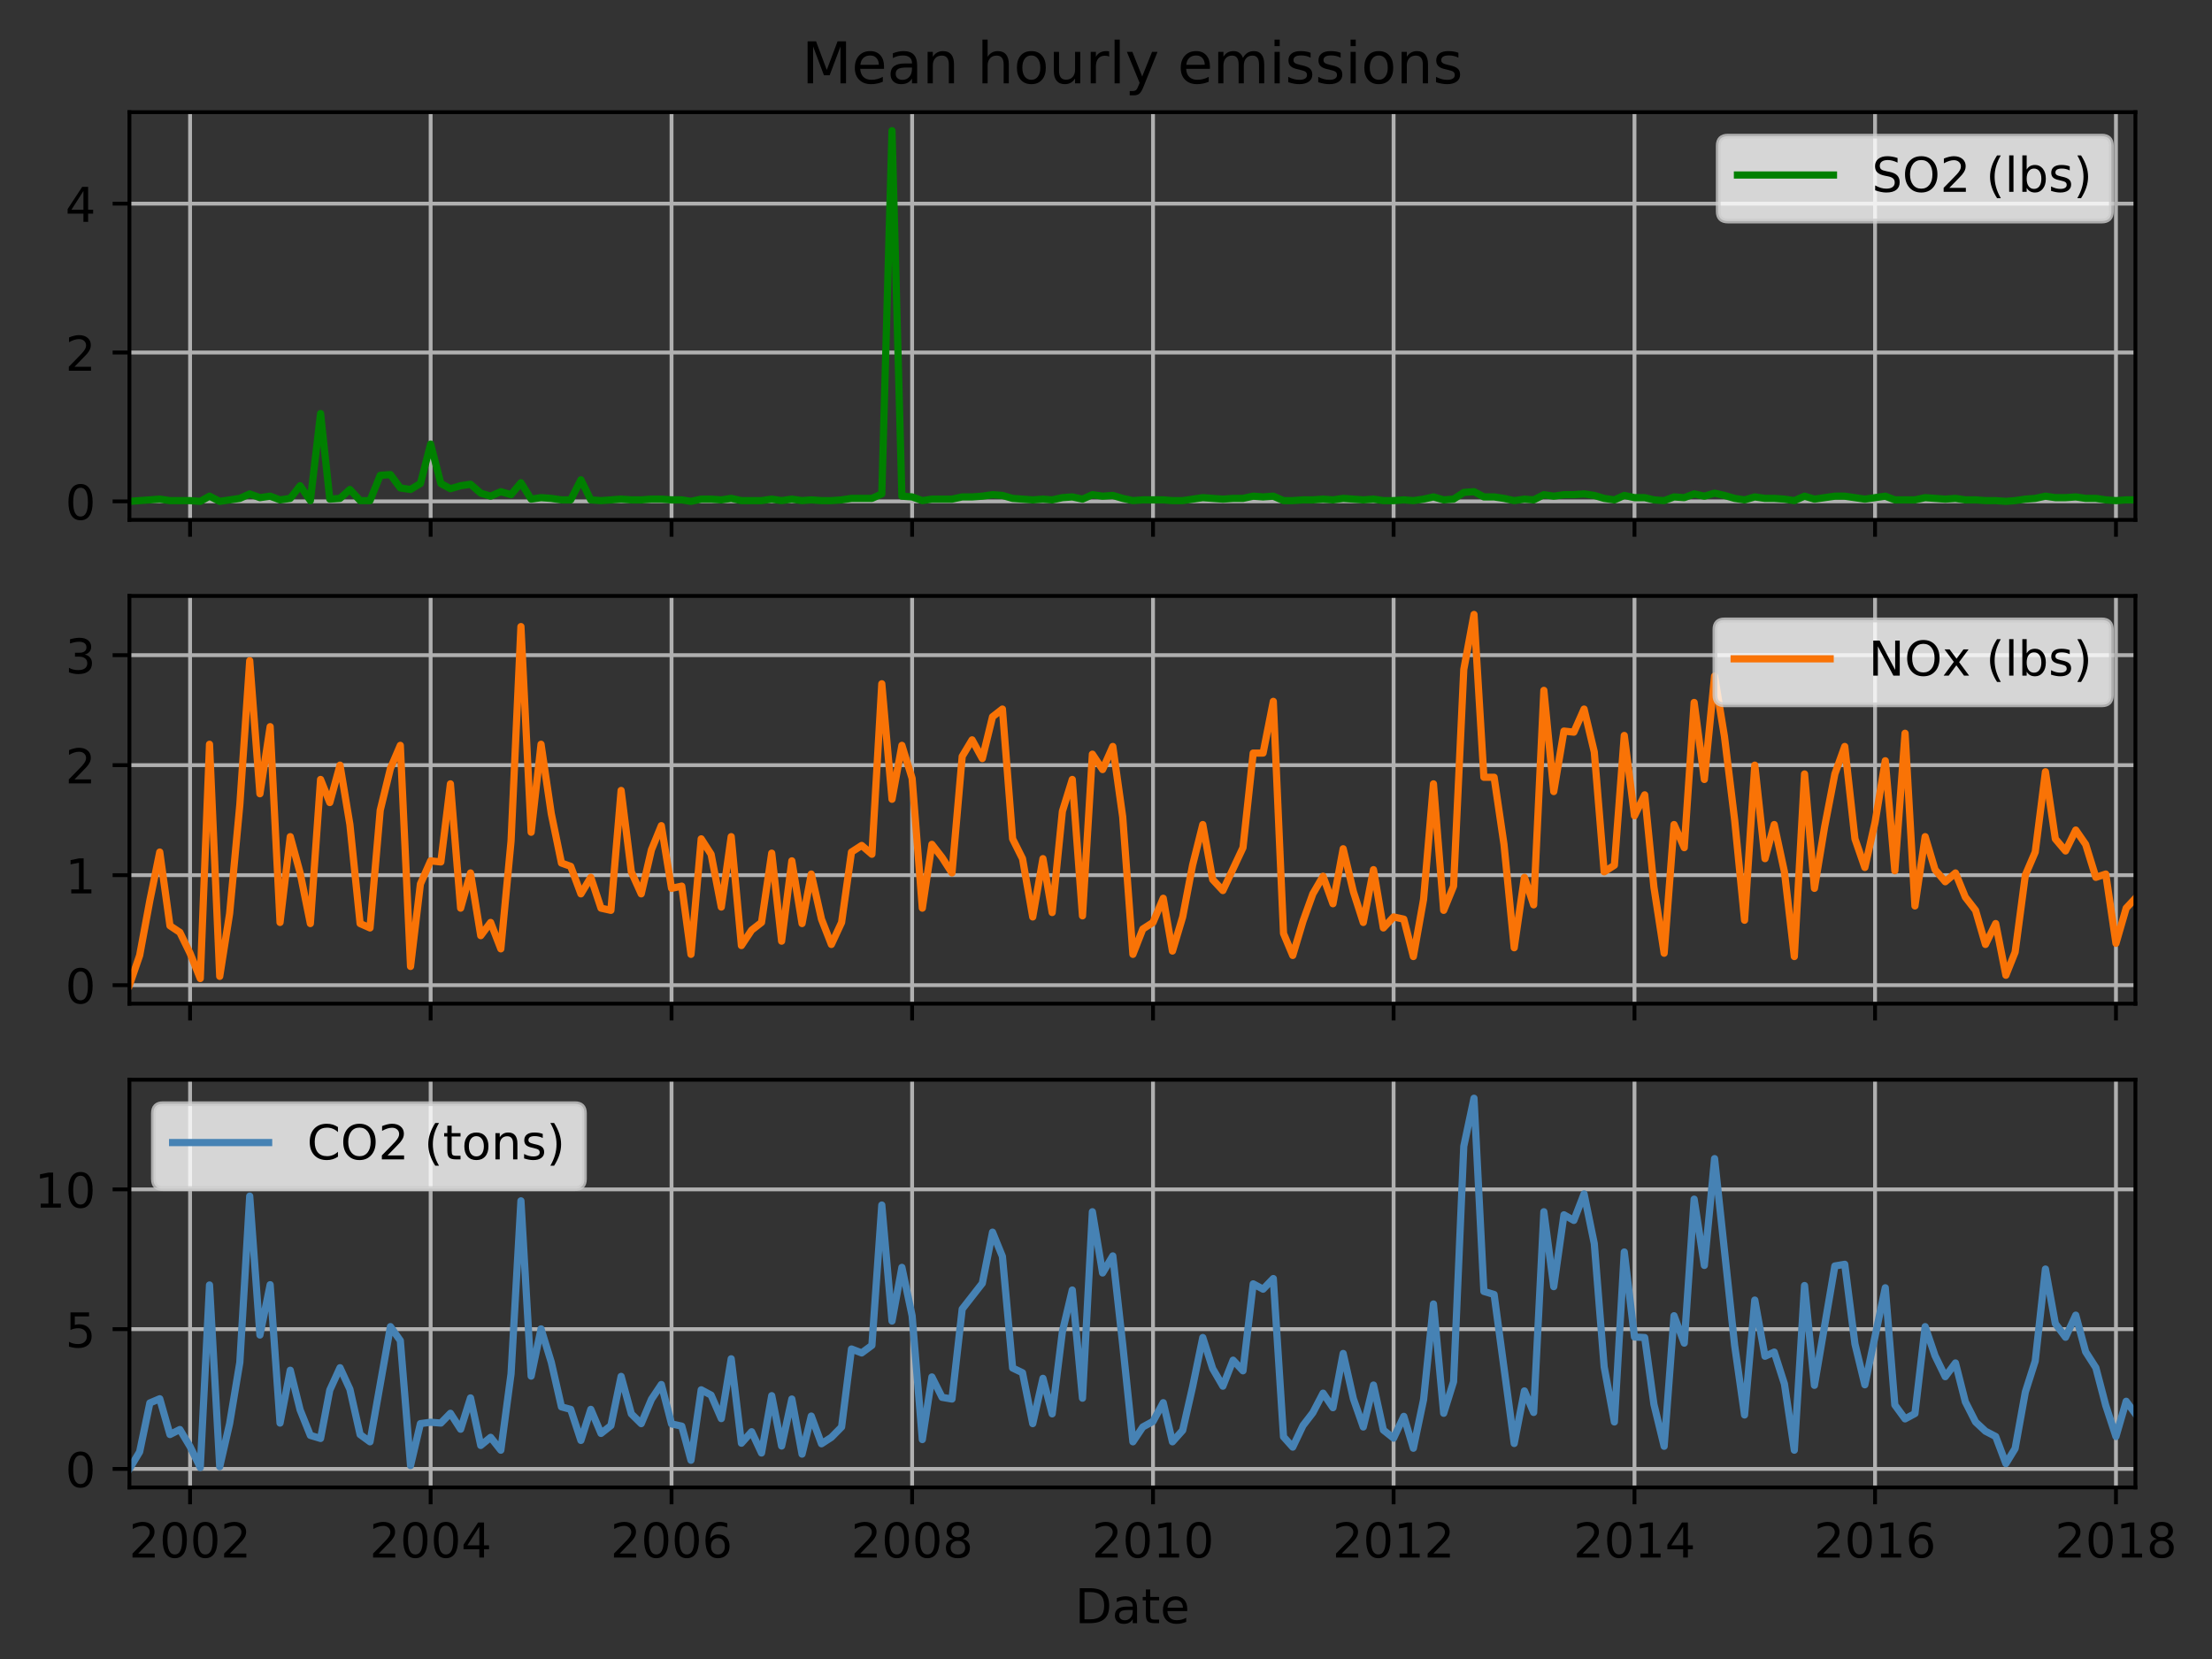 <?xml version="1.0" encoding="utf-8" standalone="no"?>
<!DOCTYPE svg PUBLIC "-//W3C//DTD SVG 1.1//EN"
  "http://www.w3.org/Graphics/SVG/1.1/DTD/svg11.dtd">
<!-- Created with matplotlib (http://matplotlib.org/) -->
<svg height="345.6pt" version="1.1" viewBox="0 0 460.8 345.6" width="460.8pt" xmlns="http://www.w3.org/2000/svg" xmlns:xlink="http://www.w3.org/1999/xlink">
 <rect x="0" y="0" width="460.8" height="345.6" fill="#333333" stroke="none"/>
 <defs>
  <style type="text/css">
*{stroke-linecap:butt;stroke-linejoin:round;}
  </style>
 </defs>
 <g id="figure_1">
  <g id="patch_1">
   <path d="M 0 345.6 
L 460.8 345.6 
L 460.8 0 
L 0 0 
z
" style="fill:none;"/>
  </g>
  <g id="axes_1">
   <g id="patch_2">
    <path d="M 26.962 108.305 
L 444.844 108.305 
L 444.844 23.365 
L 26.962 23.365 
z
" style="fill:none;"/>
   </g>
   <g id="matplotlib.axis_1">
    <g id="xtick_1">
     <g id="line2d_1">
      <path clip-path="url(#p9f860d991a)" d="M 39.594 108.305 
L 39.594 23.365 
" style="fill:none;stroke:#b0b0b0;stroke-linecap:square;stroke-width:0.8;"/>
     </g>
     <g id="line2d_2">
      <defs>
       <path d="M 0 0 
L 0 3.5 
" id="m65510299bc" style="stroke:#000000;stroke-width:0.8;"/>
      </defs>
      <g>
       <use style="stroke:#000000;stroke-width:0.8;" x="39.594" xlink:href="#m65510299bc" y="108.305"/>
      </g>
     </g>
    </g>
    <g id="xtick_2">
     <g id="line2d_3">
      <path clip-path="url(#p9f860d991a)" d="M 89.71 108.305 
L 89.71 23.365 
" style="fill:none;stroke:#b0b0b0;stroke-linecap:square;stroke-width:0.8;"/>
     </g>
     <g id="line2d_4">
      <g>
       <use style="stroke:#000000;stroke-width:0.8;" x="89.71" xlink:href="#m65510299bc" y="108.305"/>
      </g>
     </g>
    </g>
    <g id="xtick_3">
     <g id="line2d_5">
      <path clip-path="url(#p9f860d991a)" d="M 139.894 108.305 
L 139.894 23.365 
" style="fill:none;stroke:#b0b0b0;stroke-linecap:square;stroke-width:0.8;"/>
     </g>
     <g id="line2d_6">
      <g>
       <use style="stroke:#000000;stroke-width:0.8;" x="139.894" xlink:href="#m65510299bc" y="108.305"/>
      </g>
     </g>
    </g>
    <g id="xtick_4">
     <g id="line2d_7">
      <path clip-path="url(#p9f860d991a)" d="M 190.01 108.305 
L 190.01 23.365 
" style="fill:none;stroke:#b0b0b0;stroke-linecap:square;stroke-width:0.8;"/>
     </g>
     <g id="line2d_8">
      <g>
       <use style="stroke:#000000;stroke-width:0.8;" x="190.01" xlink:href="#m65510299bc" y="108.305"/>
      </g>
     </g>
    </g>
    <g id="xtick_5">
     <g id="line2d_9">
      <path clip-path="url(#p9f860d991a)" d="M 240.194 108.305 
L 240.194 23.365 
" style="fill:none;stroke:#b0b0b0;stroke-linecap:square;stroke-width:0.8;"/>
     </g>
     <g id="line2d_10">
      <g>
       <use style="stroke:#000000;stroke-width:0.8;" x="240.194" xlink:href="#m65510299bc" y="108.305"/>
      </g>
     </g>
    </g>
    <g id="xtick_6">
     <g id="line2d_11">
      <path clip-path="url(#p9f860d991a)" d="M 290.31 108.305 
L 290.31 23.365 
" style="fill:none;stroke:#b0b0b0;stroke-linecap:square;stroke-width:0.8;"/>
     </g>
     <g id="line2d_12">
      <g>
       <use style="stroke:#000000;stroke-width:0.8;" x="290.31" xlink:href="#m65510299bc" y="108.305"/>
      </g>
     </g>
    </g>
    <g id="xtick_7">
     <g id="line2d_13">
      <path clip-path="url(#p9f860d991a)" d="M 340.494 108.305 
L 340.494 23.365 
" style="fill:none;stroke:#b0b0b0;stroke-linecap:square;stroke-width:0.8;"/>
     </g>
     <g id="line2d_14">
      <g>
       <use style="stroke:#000000;stroke-width:0.8;" x="340.494" xlink:href="#m65510299bc" y="108.305"/>
      </g>
     </g>
    </g>
    <g id="xtick_8">
     <g id="line2d_15">
      <path clip-path="url(#p9f860d991a)" d="M 390.609 108.305 
L 390.609 23.365 
" style="fill:none;stroke:#b0b0b0;stroke-linecap:square;stroke-width:0.8;"/>
     </g>
     <g id="line2d_16">
      <g>
       <use style="stroke:#000000;stroke-width:0.8;" x="390.609" xlink:href="#m65510299bc" y="108.305"/>
      </g>
     </g>
    </g>
    <g id="xtick_9">
     <g id="line2d_17">
      <path clip-path="url(#p9f860d991a)" d="M 440.794 108.305 
L 440.794 23.365 
" style="fill:none;stroke:#b0b0b0;stroke-linecap:square;stroke-width:0.8;"/>
     </g>
     <g id="line2d_18">
      <g>
       <use style="stroke:#000000;stroke-width:0.8;" x="440.794" xlink:href="#m65510299bc" y="108.305"/>
      </g>
     </g>
    </g>
   </g>
   <g id="matplotlib.axis_2">
    <g id="ytick_1">
     <g id="line2d_19">
      <path clip-path="url(#p9f860d991a)" d="M 26.962 104.444 
L 444.844 104.444 
" style="fill:none;stroke:#b0b0b0;stroke-linecap:square;stroke-width:0.8;"/>
     </g>
     <g id="line2d_20">
      <defs>
       <path d="M 0 0 
L -3.5 0 
" id="m8504c4c1eb" style="stroke:#000000;stroke-width:0.8;"/>
      </defs>
      <g>
       <use style="stroke:#000000;stroke-width:0.8;" x="26.962" xlink:href="#m8504c4c1eb" y="104.444"/>
      </g>
     </g>
     <g id="text_1">
      <!-- 0 -->
      <defs>
       <path d="M 31.781 66.406 
Q 24.172 66.406 20.328 58.906 
Q 16.5 51.422 16.5 36.375 
Q 16.5 21.391 20.328 13.891 
Q 24.172 6.391 31.781 6.391 
Q 39.453 6.391 43.281 13.891 
Q 47.125 21.391 47.125 36.375 
Q 47.125 51.422 43.281 58.906 
Q 39.453 66.406 31.781 66.406 
z
M 31.781 74.219 
Q 44.047 74.219 50.516 64.516 
Q 56.984 54.828 56.984 36.375 
Q 56.984 17.969 50.516 8.266 
Q 44.047 -1.422 31.781 -1.422 
Q 19.531 -1.422 13.062 8.266 
Q 6.594 17.969 6.594 36.375 
Q 6.594 54.828 13.062 64.516 
Q 19.531 74.219 31.781 74.219 
z
" id="DejaVuSans-30"/>
      </defs>
      <g transform="translate(13.6 108.243)scale(0.1 -0.1)">
       <use xlink:href="#DejaVuSans-30"/>
      </g>
     </g>
    </g>
    <g id="ytick_2">
     <g id="line2d_21">
      <path clip-path="url(#p9f860d991a)" d="M 26.962 73.433 
L 444.844 73.433 
" style="fill:none;stroke:#b0b0b0;stroke-linecap:square;stroke-width:0.8;"/>
     </g>
     <g id="line2d_22">
      <g>
       <use style="stroke:#000000;stroke-width:0.8;" x="26.962" xlink:href="#m8504c4c1eb" y="73.433"/>
      </g>
     </g>
     <g id="text_2">
      <!-- 2 -->
      <defs>
       <path d="M 19.188 8.297 
L 53.609 8.297 
L 53.609 0 
L 7.328 0 
L 7.328 8.297 
Q 12.938 14.109 22.625 23.891 
Q 32.328 33.688 34.812 36.531 
Q 39.547 41.844 41.422 45.531 
Q 43.312 49.219 43.312 52.781 
Q 43.312 58.594 39.234 62.25 
Q 35.156 65.922 28.609 65.922 
Q 23.969 65.922 18.812 64.312 
Q 13.672 62.703 7.812 59.422 
L 7.812 69.391 
Q 13.766 71.781 18.938 73 
Q 24.125 74.219 28.422 74.219 
Q 39.75 74.219 46.484 68.547 
Q 53.219 62.891 53.219 53.422 
Q 53.219 48.922 51.531 44.891 
Q 49.859 40.875 45.406 35.406 
Q 44.188 33.984 37.641 27.219 
Q 31.109 20.453 19.188 8.297 
z
" id="DejaVuSans-32"/>
      </defs>
      <g transform="translate(13.6 77.232)scale(0.1 -0.1)">
       <use xlink:href="#DejaVuSans-32"/>
      </g>
     </g>
    </g>
    <g id="ytick_3">
     <g id="line2d_23">
      <path clip-path="url(#p9f860d991a)" d="M 26.962 42.421 
L 444.844 42.421 
" style="fill:none;stroke:#b0b0b0;stroke-linecap:square;stroke-width:0.8;"/>
     </g>
     <g id="line2d_24">
      <g>
       <use style="stroke:#000000;stroke-width:0.8;" x="26.962" xlink:href="#m8504c4c1eb" y="42.421"/>
      </g>
     </g>
     <g id="text_3">
      <!-- 4 -->
      <defs>
       <path d="M 37.797 64.312 
L 12.891 25.391 
L 37.797 25.391 
z
M 35.203 72.906 
L 47.609 72.906 
L 47.609 25.391 
L 58.016 25.391 
L 58.016 17.188 
L 47.609 17.188 
L 47.609 0 
L 37.797 0 
L 37.797 17.188 
L 4.891 17.188 
L 4.891 26.703 
z
" id="DejaVuSans-34"/>
      </defs>
      <g transform="translate(13.6 46.221)scale(0.1 -0.1)">
       <use xlink:href="#DejaVuSans-34"/>
      </g>
     </g>
    </g>
   </g>
   <g id="line2d_25">
    <path clip-path="url(#p9f860d991a)" d="M 26.962 104.444 
L 33.278 103.978 
L 35.406 104.289 
L 39.594 104.289 
L 41.722 104.444 
L 43.644 103.358 
L 45.773 104.444 
L 49.96 103.823 
L 52.02 102.893 
L 54.148 103.668 
L 56.276 103.358 
L 58.336 104.134 
L 60.464 103.823 
L 62.524 101.187 
L 64.652 104.289 
L 66.78 86.147 
L 68.702 103.978 
L 70.83 103.823 
L 72.89 101.963 
L 75.018 104.289 
L 77.078 104.289 
L 79.206 99.017 
L 81.334 98.862 
L 83.394 101.653 
L 85.522 101.963 
L 87.581 100.722 
L 89.71 92.504 
L 91.838 100.722 
L 93.829 101.808 
L 95.957 101.187 
L 98.016 100.877 
L 100.145 102.738 
L 102.204 103.358 
L 104.332 102.428 
L 106.461 103.048 
L 108.52 100.567 
L 110.648 103.978 
L 112.708 103.668 
L 114.836 103.823 
L 116.964 104.134 
L 118.886 104.134 
L 121.015 99.947 
L 123.074 104.134 
L 125.202 104.289 
L 129.39 103.978 
L 131.518 104.134 
L 133.578 104.134 
L 135.706 103.978 
L 137.766 103.978 
L 139.894 104.134 
L 142.022 104.134 
L 143.944 104.444 
L 146.073 103.978 
L 148.132 103.978 
L 150.26 104.134 
L 152.32 103.823 
L 154.448 104.289 
L 158.636 104.289 
L 160.764 103.978 
L 162.824 104.289 
L 164.952 103.978 
L 167.08 104.289 
L 169.002 104.134 
L 171.13 104.289 
L 173.19 104.289 
L 175.318 104.134 
L 177.378 103.823 
L 181.634 103.823 
L 183.694 102.893 
L 185.822 27.226 
L 187.881 103.358 
L 190.01 103.513 
L 192.138 104.289 
L 194.129 103.978 
L 198.316 103.978 
L 200.445 103.513 
L 202.504 103.513 
L 204.632 103.358 
L 206.761 103.048 
L 208.82 103.203 
L 210.948 103.823 
L 215.136 104.134 
L 217.264 103.978 
L 219.186 104.134 
L 221.315 103.668 
L 223.374 103.513 
L 225.502 103.978 
L 227.562 103.048 
L 229.69 103.358 
L 231.818 103.203 
L 233.878 103.823 
L 236.006 104.289 
L 238.066 104.134 
L 242.322 104.134 
L 244.244 104.289 
L 246.372 104.289 
L 250.56 103.668 
L 254.748 103.978 
L 256.876 103.823 
L 258.936 103.823 
L 261.064 103.358 
L 263.123 103.513 
L 265.252 103.358 
L 267.38 104.289 
L 269.302 104.289 
L 271.43 104.134 
L 273.49 104.134 
L 275.618 103.978 
L 277.678 104.134 
L 279.806 103.823 
L 283.994 104.134 
L 286.122 103.978 
L 288.181 104.289 
L 290.31 104.289 
L 292.438 104.134 
L 294.429 104.289 
L 296.557 103.978 
L 298.616 103.513 
L 300.745 104.134 
L 302.804 103.978 
L 304.932 102.583 
L 307.061 102.428 
L 309.12 103.513 
L 311.248 103.513 
L 313.308 103.823 
L 315.436 104.289 
L 317.564 103.978 
L 319.486 104.134 
L 321.615 103.048 
L 323.674 103.358 
L 325.802 103.048 
L 327.862 103.048 
L 329.99 102.893 
L 332.118 103.203 
L 334.178 103.823 
L 336.306 104.134 
L 338.366 103.203 
L 340.494 103.668 
L 342.622 103.668 
L 344.544 104.134 
L 346.672 104.289 
L 348.732 103.513 
L 350.86 103.668 
L 352.92 102.893 
L 355.048 103.358 
L 357.176 102.738 
L 359.236 103.203 
L 361.364 103.823 
L 363.423 104.134 
L 365.552 103.513 
L 367.68 103.823 
L 369.602 103.823 
L 371.73 103.978 
L 373.79 104.289 
L 375.918 103.358 
L 377.978 103.978 
L 382.234 103.358 
L 384.294 103.358 
L 388.481 103.978 
L 392.738 103.358 
L 394.729 104.134 
L 398.916 104.134 
L 401.045 103.668 
L 405.232 103.978 
L 407.36 103.823 
L 409.42 104.134 
L 411.548 104.134 
L 413.608 104.289 
L 415.736 104.289 
L 417.864 104.444 
L 419.786 104.289 
L 421.915 103.978 
L 423.974 103.823 
L 426.102 103.358 
L 428.162 103.668 
L 430.29 103.668 
L 432.418 103.513 
L 434.478 103.823 
L 436.606 103.823 
L 438.666 104.134 
L 440.794 104.289 
L 442.922 104.134 
L 444.844 104.134 
L 444.844 104.134 
" style="fill:none;stroke:#008000;stroke-linecap:square;stroke-width:1.5;"/>
   </g>
   <g id="patch_3">
    <path d="M 26.962 108.305 
L 26.962 23.365 
" style="fill:none;stroke:#000000;stroke-linecap:square;stroke-linejoin:miter;stroke-width:0.8;"/>
   </g>
   <g id="patch_4">
    <path d="M 444.844 108.305 
L 444.844 23.365 
" style="fill:none;stroke:#000000;stroke-linecap:square;stroke-linejoin:miter;stroke-width:0.8;"/>
   </g>
   <g id="patch_5">
    <path d="M 26.962 108.305 
L 444.844 108.305 
" style="fill:none;stroke:#000000;stroke-linecap:square;stroke-linejoin:miter;stroke-width:0.8;"/>
   </g>
   <g id="patch_6">
    <path d="M 26.962 23.365 
L 444.844 23.365 
" style="fill:none;stroke:#000000;stroke-linecap:square;stroke-linejoin:miter;stroke-width:0.8;"/>
   </g>
   <g id="text_4">
    <!-- Mean hourly emissions -->
    <defs>
     <path d="M 9.812 72.906 
L 24.516 72.906 
L 43.109 23.297 
L 61.812 72.906 
L 76.516 72.906 
L 76.516 0 
L 66.891 0 
L 66.891 64.016 
L 48.094 14.016 
L 38.188 14.016 
L 19.391 64.016 
L 19.391 0 
L 9.812 0 
z
" id="DejaVuSans-4d"/>
     <path d="M 56.203 29.594 
L 56.203 25.203 
L 14.891 25.203 
Q 15.484 15.922 20.484 11.062 
Q 25.484 6.203 34.422 6.203 
Q 39.594 6.203 44.453 7.469 
Q 49.312 8.734 54.109 11.281 
L 54.109 2.781 
Q 49.266 0.734 44.188 -0.344 
Q 39.109 -1.422 33.891 -1.422 
Q 20.797 -1.422 13.156 6.188 
Q 5.516 13.812 5.516 26.812 
Q 5.516 40.234 12.766 48.109 
Q 20.016 56 32.328 56 
Q 43.359 56 49.781 48.891 
Q 56.203 41.797 56.203 29.594 
z
M 47.219 32.234 
Q 47.125 39.594 43.094 43.984 
Q 39.062 48.391 32.422 48.391 
Q 24.906 48.391 20.391 44.141 
Q 15.875 39.891 15.188 32.172 
z
" id="DejaVuSans-65"/>
     <path d="M 34.281 27.484 
Q 23.391 27.484 19.188 25 
Q 14.984 22.516 14.984 16.5 
Q 14.984 11.719 18.141 8.906 
Q 21.297 6.109 26.703 6.109 
Q 34.188 6.109 38.703 11.406 
Q 43.219 16.703 43.219 25.484 
L 43.219 27.484 
z
M 52.203 31.203 
L 52.203 0 
L 43.219 0 
L 43.219 8.297 
Q 40.141 3.328 35.547 0.953 
Q 30.953 -1.422 24.312 -1.422 
Q 15.922 -1.422 10.953 3.297 
Q 6 8.016 6 15.922 
Q 6 25.141 12.172 29.828 
Q 18.359 34.516 30.609 34.516 
L 43.219 34.516 
L 43.219 35.406 
Q 43.219 41.609 39.141 45 
Q 35.062 48.391 27.688 48.391 
Q 23 48.391 18.547 47.266 
Q 14.109 46.141 10.016 43.891 
L 10.016 52.203 
Q 14.938 54.109 19.578 55.047 
Q 24.219 56 28.609 56 
Q 40.484 56 46.344 49.844 
Q 52.203 43.703 52.203 31.203 
z
" id="DejaVuSans-61"/>
     <path d="M 54.891 33.016 
L 54.891 0 
L 45.906 0 
L 45.906 32.719 
Q 45.906 40.484 42.875 44.328 
Q 39.844 48.188 33.797 48.188 
Q 26.516 48.188 22.312 43.547 
Q 18.109 38.922 18.109 30.906 
L 18.109 0 
L 9.078 0 
L 9.078 54.688 
L 18.109 54.688 
L 18.109 46.188 
Q 21.344 51.125 25.703 53.562 
Q 30.078 56 35.797 56 
Q 45.219 56 50.047 50.172 
Q 54.891 44.344 54.891 33.016 
z
" id="DejaVuSans-6e"/>
     <path id="DejaVuSans-20"/>
     <path d="M 54.891 33.016 
L 54.891 0 
L 45.906 0 
L 45.906 32.719 
Q 45.906 40.484 42.875 44.328 
Q 39.844 48.188 33.797 48.188 
Q 26.516 48.188 22.312 43.547 
Q 18.109 38.922 18.109 30.906 
L 18.109 0 
L 9.078 0 
L 9.078 75.984 
L 18.109 75.984 
L 18.109 46.188 
Q 21.344 51.125 25.703 53.562 
Q 30.078 56 35.797 56 
Q 45.219 56 50.047 50.172 
Q 54.891 44.344 54.891 33.016 
z
" id="DejaVuSans-68"/>
     <path d="M 30.609 48.391 
Q 23.391 48.391 19.188 42.75 
Q 14.984 37.109 14.984 27.297 
Q 14.984 17.484 19.156 11.844 
Q 23.344 6.203 30.609 6.203 
Q 37.797 6.203 41.984 11.859 
Q 46.188 17.531 46.188 27.297 
Q 46.188 37.016 41.984 42.703 
Q 37.797 48.391 30.609 48.391 
z
M 30.609 56 
Q 42.328 56 49.016 48.375 
Q 55.719 40.766 55.719 27.297 
Q 55.719 13.875 49.016 6.219 
Q 42.328 -1.422 30.609 -1.422 
Q 18.844 -1.422 12.172 6.219 
Q 5.516 13.875 5.516 27.297 
Q 5.516 40.766 12.172 48.375 
Q 18.844 56 30.609 56 
z
" id="DejaVuSans-6f"/>
     <path d="M 8.5 21.578 
L 8.5 54.688 
L 17.484 54.688 
L 17.484 21.922 
Q 17.484 14.156 20.5 10.266 
Q 23.531 6.391 29.594 6.391 
Q 36.859 6.391 41.078 11.031 
Q 45.312 15.672 45.312 23.688 
L 45.312 54.688 
L 54.297 54.688 
L 54.297 0 
L 45.312 0 
L 45.312 8.406 
Q 42.047 3.422 37.719 1 
Q 33.406 -1.422 27.688 -1.422 
Q 18.266 -1.422 13.375 4.438 
Q 8.5 10.297 8.5 21.578 
z
M 31.109 56 
z
" id="DejaVuSans-75"/>
     <path d="M 41.109 46.297 
Q 39.594 47.172 37.812 47.578 
Q 36.031 48 33.891 48 
Q 26.266 48 22.188 43.047 
Q 18.109 38.094 18.109 28.812 
L 18.109 0 
L 9.078 0 
L 9.078 54.688 
L 18.109 54.688 
L 18.109 46.188 
Q 20.953 51.172 25.484 53.578 
Q 30.031 56 36.531 56 
Q 37.453 56 38.578 55.875 
Q 39.703 55.766 41.062 55.516 
z
" id="DejaVuSans-72"/>
     <path d="M 9.422 75.984 
L 18.406 75.984 
L 18.406 0 
L 9.422 0 
z
" id="DejaVuSans-6c"/>
     <path d="M 32.172 -5.078 
Q 28.375 -14.844 24.75 -17.812 
Q 21.141 -20.797 15.094 -20.797 
L 7.906 -20.797 
L 7.906 -13.281 
L 13.188 -13.281 
Q 16.891 -13.281 18.938 -11.516 
Q 21 -9.766 23.484 -3.219 
L 25.094 0.875 
L 2.984 54.688 
L 12.5 54.688 
L 29.594 11.922 
L 46.688 54.688 
L 56.203 54.688 
z
" id="DejaVuSans-79"/>
     <path d="M 52 44.188 
Q 55.375 50.25 60.062 53.125 
Q 64.75 56 71.094 56 
Q 79.641 56 84.281 50.016 
Q 88.922 44.047 88.922 33.016 
L 88.922 0 
L 79.891 0 
L 79.891 32.719 
Q 79.891 40.578 77.094 44.375 
Q 74.312 48.188 68.609 48.188 
Q 61.625 48.188 57.562 43.547 
Q 53.516 38.922 53.516 30.906 
L 53.516 0 
L 44.484 0 
L 44.484 32.719 
Q 44.484 40.625 41.703 44.406 
Q 38.922 48.188 33.109 48.188 
Q 26.219 48.188 22.156 43.531 
Q 18.109 38.875 18.109 30.906 
L 18.109 0 
L 9.078 0 
L 9.078 54.688 
L 18.109 54.688 
L 18.109 46.188 
Q 21.188 51.219 25.484 53.609 
Q 29.781 56 35.688 56 
Q 41.656 56 45.828 52.969 
Q 50 49.953 52 44.188 
z
" id="DejaVuSans-6d"/>
     <path d="M 9.422 54.688 
L 18.406 54.688 
L 18.406 0 
L 9.422 0 
z
M 9.422 75.984 
L 18.406 75.984 
L 18.406 64.594 
L 9.422 64.594 
z
" id="DejaVuSans-69"/>
     <path d="M 44.281 53.078 
L 44.281 44.578 
Q 40.484 46.531 36.375 47.5 
Q 32.281 48.484 27.875 48.484 
Q 21.188 48.484 17.844 46.438 
Q 14.5 44.391 14.5 40.281 
Q 14.5 37.156 16.891 35.375 
Q 19.281 33.594 26.516 31.984 
L 29.594 31.297 
Q 39.156 29.25 43.188 25.516 
Q 47.219 21.781 47.219 15.094 
Q 47.219 7.469 41.188 3.016 
Q 35.156 -1.422 24.609 -1.422 
Q 20.219 -1.422 15.453 -0.562 
Q 10.688 0.297 5.422 2 
L 5.422 11.281 
Q 10.406 8.688 15.234 7.391 
Q 20.062 6.109 24.812 6.109 
Q 31.156 6.109 34.562 8.281 
Q 37.984 10.453 37.984 14.406 
Q 37.984 18.062 35.516 20.016 
Q 33.062 21.969 24.703 23.781 
L 21.578 24.516 
Q 13.234 26.266 9.516 29.906 
Q 5.812 33.547 5.812 39.891 
Q 5.812 47.609 11.281 51.797 
Q 16.75 56 26.812 56 
Q 31.781 56 36.172 55.266 
Q 40.578 54.547 44.281 53.078 
z
" id="DejaVuSans-73"/>
    </defs>
    <g transform="translate(167.06 17.365)scale(0.12 -0.12)">
     <use xlink:href="#DejaVuSans-4d"/>
     <use x="86.279" xlink:href="#DejaVuSans-65"/>
     <use x="147.803" xlink:href="#DejaVuSans-61"/>
     <use x="209.082" xlink:href="#DejaVuSans-6e"/>
     <use x="272.461" xlink:href="#DejaVuSans-20"/>
     <use x="304.248" xlink:href="#DejaVuSans-68"/>
     <use x="367.627" xlink:href="#DejaVuSans-6f"/>
     <use x="428.809" xlink:href="#DejaVuSans-75"/>
     <use x="492.188" xlink:href="#DejaVuSans-72"/>
     <use x="533.301" xlink:href="#DejaVuSans-6c"/>
     <use x="561.084" xlink:href="#DejaVuSans-79"/>
     <use x="620.264" xlink:href="#DejaVuSans-20"/>
     <use x="652.051" xlink:href="#DejaVuSans-65"/>
     <use x="713.574" xlink:href="#DejaVuSans-6d"/>
     <use x="810.986" xlink:href="#DejaVuSans-69"/>
     <use x="838.77" xlink:href="#DejaVuSans-73"/>
     <use x="890.869" xlink:href="#DejaVuSans-73"/>
     <use x="942.969" xlink:href="#DejaVuSans-69"/>
     <use x="970.752" xlink:href="#DejaVuSans-6f"/>
     <use x="1031.934" xlink:href="#DejaVuSans-6e"/>
     <use x="1095.312" xlink:href="#DejaVuSans-73"/>
    </g>
   </g>
   <g id="legend_1">
    <g id="patch_7">
     <path d="M 359.944 46.043 
L 437.844 46.043 
Q 439.844 46.043 439.844 44.043 
L 439.844 30.365 
Q 439.844 28.365 437.844 28.365 
L 359.944 28.365 
Q 357.944 28.365 357.944 30.365 
L 357.944 44.043 
Q 357.944 46.043 359.944 46.043 
z
" style="fill:#ffffff;opacity:0.8;stroke:#cccccc;stroke-linejoin:miter;"/>
    </g>
    <g id="line2d_26">
     <path d="M 361.944 36.463 
L 381.944 36.463 
" style="fill:none;stroke:#008000;stroke-linecap:square;stroke-width:1.5;"/>
    </g>
    <g id="line2d_27"/>
    <g id="text_5">
     <!-- SO2 (lbs) -->
     <defs>
      <path d="M 53.516 70.516 
L 53.516 60.891 
Q 47.906 63.578 42.922 64.891 
Q 37.938 66.219 33.297 66.219 
Q 25.25 66.219 20.875 63.094 
Q 16.5 59.969 16.5 54.203 
Q 16.5 49.359 19.406 46.891 
Q 22.312 44.438 30.422 42.922 
L 36.375 41.703 
Q 47.406 39.594 52.656 34.297 
Q 57.906 29 57.906 20.125 
Q 57.906 9.516 50.797 4.047 
Q 43.703 -1.422 29.984 -1.422 
Q 24.812 -1.422 18.969 -0.25 
Q 13.141 0.922 6.891 3.219 
L 6.891 13.375 
Q 12.891 10.016 18.656 8.297 
Q 24.422 6.594 29.984 6.594 
Q 38.422 6.594 43.016 9.906 
Q 47.609 13.234 47.609 19.391 
Q 47.609 24.75 44.312 27.781 
Q 41.016 30.812 33.5 32.328 
L 27.484 33.5 
Q 16.453 35.688 11.516 40.375 
Q 6.594 45.062 6.594 53.422 
Q 6.594 63.094 13.406 68.656 
Q 20.219 74.219 32.172 74.219 
Q 37.312 74.219 42.625 73.281 
Q 47.953 72.359 53.516 70.516 
z
" id="DejaVuSans-53"/>
      <path d="M 39.406 66.219 
Q 28.656 66.219 22.328 58.203 
Q 16.016 50.203 16.016 36.375 
Q 16.016 22.609 22.328 14.594 
Q 28.656 6.594 39.406 6.594 
Q 50.141 6.594 56.422 14.594 
Q 62.703 22.609 62.703 36.375 
Q 62.703 50.203 56.422 58.203 
Q 50.141 66.219 39.406 66.219 
z
M 39.406 74.219 
Q 54.734 74.219 63.906 63.938 
Q 73.094 53.656 73.094 36.375 
Q 73.094 19.141 63.906 8.859 
Q 54.734 -1.422 39.406 -1.422 
Q 24.031 -1.422 14.812 8.828 
Q 5.609 19.094 5.609 36.375 
Q 5.609 53.656 14.812 63.938 
Q 24.031 74.219 39.406 74.219 
z
" id="DejaVuSans-4f"/>
      <path d="M 31 75.875 
Q 24.469 64.656 21.281 53.656 
Q 18.109 42.672 18.109 31.391 
Q 18.109 20.125 21.312 9.062 
Q 24.516 -2 31 -13.188 
L 23.188 -13.188 
Q 15.875 -1.703 12.234 9.375 
Q 8.594 20.453 8.594 31.391 
Q 8.594 42.281 12.203 53.312 
Q 15.828 64.359 23.188 75.875 
z
" id="DejaVuSans-28"/>
      <path d="M 48.688 27.297 
Q 48.688 37.203 44.609 42.844 
Q 40.531 48.484 33.406 48.484 
Q 26.266 48.484 22.188 42.844 
Q 18.109 37.203 18.109 27.297 
Q 18.109 17.391 22.188 11.75 
Q 26.266 6.109 33.406 6.109 
Q 40.531 6.109 44.609 11.75 
Q 48.688 17.391 48.688 27.297 
z
M 18.109 46.391 
Q 20.953 51.266 25.266 53.625 
Q 29.594 56 35.594 56 
Q 45.562 56 51.781 48.094 
Q 58.016 40.188 58.016 27.297 
Q 58.016 14.406 51.781 6.484 
Q 45.562 -1.422 35.594 -1.422 
Q 29.594 -1.422 25.266 0.953 
Q 20.953 3.328 18.109 8.203 
L 18.109 0 
L 9.078 0 
L 9.078 75.984 
L 18.109 75.984 
z
" id="DejaVuSans-62"/>
      <path d="M 8.016 75.875 
L 15.828 75.875 
Q 23.141 64.359 26.781 53.312 
Q 30.422 42.281 30.422 31.391 
Q 30.422 20.453 26.781 9.375 
Q 23.141 -1.703 15.828 -13.188 
L 8.016 -13.188 
Q 14.5 -2 17.703 9.062 
Q 20.906 20.125 20.906 31.391 
Q 20.906 42.672 17.703 53.656 
Q 14.5 64.656 8.016 75.875 
z
" id="DejaVuSans-29"/>
     </defs>
     <g transform="translate(389.944 39.963)scale(0.1 -0.1)">
      <use xlink:href="#DejaVuSans-53"/>
      <use x="63.477" xlink:href="#DejaVuSans-4f"/>
      <use x="142.188" xlink:href="#DejaVuSans-32"/>
      <use x="205.811" xlink:href="#DejaVuSans-20"/>
      <use x="237.598" xlink:href="#DejaVuSans-28"/>
      <use x="276.611" xlink:href="#DejaVuSans-6c"/>
      <use x="304.395" xlink:href="#DejaVuSans-62"/>
      <use x="367.871" xlink:href="#DejaVuSans-73"/>
      <use x="419.971" xlink:href="#DejaVuSans-29"/>
     </g>
    </g>
   </g>
  </g>
  <g id="axes_2">
   <g id="patch_8">
    <path d="M 26.962 209.084 
L 444.844 209.084 
L 444.844 124.145 
L 26.962 124.145 
z
" style="fill:none;"/>
   </g>
   <g id="matplotlib.axis_3">
    <g id="xtick_10">
     <g id="line2d_28">
      <path clip-path="url(#p113b533779)" d="M 39.594 209.084 
L 39.594 124.145 
" style="fill:none;stroke:#b0b0b0;stroke-linecap:square;stroke-width:0.8;"/>
     </g>
     <g id="line2d_29">
      <g>
       <use style="stroke:#000000;stroke-width:0.8;" x="39.594" xlink:href="#m65510299bc" y="209.084"/>
      </g>
     </g>
    </g>
    <g id="xtick_11">
     <g id="line2d_30">
      <path clip-path="url(#p113b533779)" d="M 89.71 209.084 
L 89.71 124.145 
" style="fill:none;stroke:#b0b0b0;stroke-linecap:square;stroke-width:0.8;"/>
     </g>
     <g id="line2d_31">
      <g>
       <use style="stroke:#000000;stroke-width:0.8;" x="89.71" xlink:href="#m65510299bc" y="209.084"/>
      </g>
     </g>
    </g>
    <g id="xtick_12">
     <g id="line2d_32">
      <path clip-path="url(#p113b533779)" d="M 139.894 209.084 
L 139.894 124.145 
" style="fill:none;stroke:#b0b0b0;stroke-linecap:square;stroke-width:0.8;"/>
     </g>
     <g id="line2d_33">
      <g>
       <use style="stroke:#000000;stroke-width:0.8;" x="139.894" xlink:href="#m65510299bc" y="209.084"/>
      </g>
     </g>
    </g>
    <g id="xtick_13">
     <g id="line2d_34">
      <path clip-path="url(#p113b533779)" d="M 190.01 209.084 
L 190.01 124.145 
" style="fill:none;stroke:#b0b0b0;stroke-linecap:square;stroke-width:0.8;"/>
     </g>
     <g id="line2d_35">
      <g>
       <use style="stroke:#000000;stroke-width:0.8;" x="190.01" xlink:href="#m65510299bc" y="209.084"/>
      </g>
     </g>
    </g>
    <g id="xtick_14">
     <g id="line2d_36">
      <path clip-path="url(#p113b533779)" d="M 240.194 209.084 
L 240.194 124.145 
" style="fill:none;stroke:#b0b0b0;stroke-linecap:square;stroke-width:0.8;"/>
     </g>
     <g id="line2d_37">
      <g>
       <use style="stroke:#000000;stroke-width:0.8;" x="240.194" xlink:href="#m65510299bc" y="209.084"/>
      </g>
     </g>
    </g>
    <g id="xtick_15">
     <g id="line2d_38">
      <path clip-path="url(#p113b533779)" d="M 290.31 209.084 
L 290.31 124.145 
" style="fill:none;stroke:#b0b0b0;stroke-linecap:square;stroke-width:0.8;"/>
     </g>
     <g id="line2d_39">
      <g>
       <use style="stroke:#000000;stroke-width:0.8;" x="290.31" xlink:href="#m65510299bc" y="209.084"/>
      </g>
     </g>
    </g>
    <g id="xtick_16">
     <g id="line2d_40">
      <path clip-path="url(#p113b533779)" d="M 340.494 209.084 
L 340.494 124.145 
" style="fill:none;stroke:#b0b0b0;stroke-linecap:square;stroke-width:0.8;"/>
     </g>
     <g id="line2d_41">
      <g>
       <use style="stroke:#000000;stroke-width:0.8;" x="340.494" xlink:href="#m65510299bc" y="209.084"/>
      </g>
     </g>
    </g>
    <g id="xtick_17">
     <g id="line2d_42">
      <path clip-path="url(#p113b533779)" d="M 390.609 209.084 
L 390.609 124.145 
" style="fill:none;stroke:#b0b0b0;stroke-linecap:square;stroke-width:0.8;"/>
     </g>
     <g id="line2d_43">
      <g>
       <use style="stroke:#000000;stroke-width:0.8;" x="390.609" xlink:href="#m65510299bc" y="209.084"/>
      </g>
     </g>
    </g>
    <g id="xtick_18">
     <g id="line2d_44">
      <path clip-path="url(#p113b533779)" d="M 440.794 209.084 
L 440.794 124.145 
" style="fill:none;stroke:#b0b0b0;stroke-linecap:square;stroke-width:0.8;"/>
     </g>
     <g id="line2d_45">
      <g>
       <use style="stroke:#000000;stroke-width:0.8;" x="440.794" xlink:href="#m65510299bc" y="209.084"/>
      </g>
     </g>
    </g>
   </g>
   <g id="matplotlib.axis_4">
    <g id="ytick_4">
     <g id="line2d_46">
      <path clip-path="url(#p113b533779)" d="M 26.962 205.223 
L 444.844 205.223 
" style="fill:none;stroke:#b0b0b0;stroke-linecap:square;stroke-width:0.8;"/>
     </g>
     <g id="line2d_47">
      <g>
       <use style="stroke:#000000;stroke-width:0.8;" x="26.962" xlink:href="#m8504c4c1eb" y="205.223"/>
      </g>
     </g>
     <g id="text_6">
      <!-- 0 -->
      <g transform="translate(13.6 209.022)scale(0.1 -0.1)">
       <use xlink:href="#DejaVuSans-30"/>
      </g>
     </g>
    </g>
    <g id="ytick_5">
     <g id="line2d_48">
      <path clip-path="url(#p113b533779)" d="M 26.962 182.31 
L 444.844 182.31 
" style="fill:none;stroke:#b0b0b0;stroke-linecap:square;stroke-width:0.8;"/>
     </g>
     <g id="line2d_49">
      <g>
       <use style="stroke:#000000;stroke-width:0.8;" x="26.962" xlink:href="#m8504c4c1eb" y="182.31"/>
      </g>
     </g>
     <g id="text_7">
      <!-- 1 -->
      <defs>
       <path d="M 12.406 8.297 
L 28.516 8.297 
L 28.516 63.922 
L 10.984 60.406 
L 10.984 69.391 
L 28.422 72.906 
L 38.281 72.906 
L 38.281 8.297 
L 54.391 8.297 
L 54.391 0 
L 12.406 0 
z
" id="DejaVuSans-31"/>
      </defs>
      <g transform="translate(13.6 186.109)scale(0.1 -0.1)">
       <use xlink:href="#DejaVuSans-31"/>
      </g>
     </g>
    </g>
    <g id="ytick_6">
     <g id="line2d_50">
      <path clip-path="url(#p113b533779)" d="M 26.962 159.397 
L 444.844 159.397 
" style="fill:none;stroke:#b0b0b0;stroke-linecap:square;stroke-width:0.8;"/>
     </g>
     <g id="line2d_51">
      <g>
       <use style="stroke:#000000;stroke-width:0.8;" x="26.962" xlink:href="#m8504c4c1eb" y="159.397"/>
      </g>
     </g>
     <g id="text_8">
      <!-- 2 -->
      <g transform="translate(13.6 163.196)scale(0.1 -0.1)">
       <use xlink:href="#DejaVuSans-32"/>
      </g>
     </g>
    </g>
    <g id="ytick_7">
     <g id="line2d_52">
      <path clip-path="url(#p113b533779)" d="M 26.962 136.483 
L 444.844 136.483 
" style="fill:none;stroke:#b0b0b0;stroke-linecap:square;stroke-width:0.8;"/>
     </g>
     <g id="line2d_53">
      <g>
       <use style="stroke:#000000;stroke-width:0.8;" x="26.962" xlink:href="#m8504c4c1eb" y="136.483"/>
      </g>
     </g>
     <g id="text_9">
      <!-- 3 -->
      <defs>
       <path d="M 40.578 39.312 
Q 47.656 37.797 51.625 33 
Q 55.609 28.219 55.609 21.188 
Q 55.609 10.406 48.188 4.484 
Q 40.766 -1.422 27.094 -1.422 
Q 22.516 -1.422 17.656 -0.516 
Q 12.797 0.391 7.625 2.203 
L 7.625 11.719 
Q 11.719 9.328 16.594 8.109 
Q 21.484 6.891 26.812 6.891 
Q 36.078 6.891 40.938 10.547 
Q 45.797 14.203 45.797 21.188 
Q 45.797 27.641 41.281 31.266 
Q 36.766 34.906 28.719 34.906 
L 20.219 34.906 
L 20.219 43.016 
L 29.109 43.016 
Q 36.375 43.016 40.234 45.922 
Q 44.094 48.828 44.094 54.297 
Q 44.094 59.906 40.109 62.906 
Q 36.141 65.922 28.719 65.922 
Q 24.656 65.922 20.016 65.031 
Q 15.375 64.156 9.812 62.312 
L 9.812 71.094 
Q 15.438 72.656 20.344 73.438 
Q 25.25 74.219 29.594 74.219 
Q 40.828 74.219 47.359 69.109 
Q 53.906 64.016 53.906 55.328 
Q 53.906 49.266 50.438 45.094 
Q 46.969 40.922 40.578 39.312 
z
" id="DejaVuSans-33"/>
      </defs>
      <g transform="translate(13.6 140.283)scale(0.1 -0.1)">
       <use xlink:href="#DejaVuSans-33"/>
      </g>
     </g>
    </g>
   </g>
   <g id="line2d_54">
    <path clip-path="url(#p113b533779)" d="M 26.962 205.223 
L 29.09 199.037 
L 31.218 187.58 
L 33.278 177.498 
L 35.406 192.85 
L 37.466 194.225 
L 39.594 198.578 
L 41.722 203.848 
L 43.644 155.043 
L 45.773 203.39 
L 47.832 190.33 
L 49.96 167.645 
L 52.02 137.629 
L 54.148 165.354 
L 56.276 151.377 
L 58.336 192.163 
L 60.464 174.29 
L 62.524 181.852 
L 64.652 192.392 
L 66.78 162.375 
L 68.702 167.187 
L 70.83 159.397 
L 72.89 171.77 
L 75.018 192.392 
L 77.078 193.308 
L 79.206 168.791 
L 81.334 160.084 
L 83.394 155.272 
L 85.522 201.328 
L 87.581 184.143 
L 89.71 179.331 
L 91.838 179.56 
L 93.829 163.292 
L 95.957 189.184 
L 98.016 181.852 
L 100.145 194.912 
L 102.204 192.163 
L 104.332 197.662 
L 106.461 175.207 
L 108.52 130.526 
L 110.648 173.374 
L 112.708 155.043 
L 114.836 169.478 
L 116.964 179.789 
L 118.886 180.477 
L 121.015 186.205 
L 123.074 182.768 
L 125.202 189.184 
L 127.262 189.642 
L 129.39 164.667 
L 131.518 181.622 
L 133.578 186.205 
L 135.706 177.04 
L 137.766 171.999 
L 139.894 185.059 
L 142.022 184.601 
L 143.944 198.807 
L 146.073 174.748 
L 148.132 177.956 
L 150.26 188.955 
L 152.32 174.29 
L 154.448 196.974 
L 156.576 193.766 
L 158.636 192.163 
L 160.764 177.727 
L 162.824 196.058 
L 164.952 179.331 
L 167.08 192.392 
L 169.002 182.081 
L 171.13 191.475 
L 173.19 196.745 
L 175.318 192.163 
L 177.378 177.498 
L 179.506 176.123 
L 181.634 177.956 
L 183.694 142.441 
L 185.822 166.5 
L 187.881 155.272 
L 190.01 162.146 
L 192.138 189.184 
L 194.129 175.894 
L 196.257 178.644 
L 198.316 181.852 
L 200.445 157.564 
L 202.504 154.127 
L 204.632 158.022 
L 206.761 149.315 
L 208.82 147.711 
L 210.948 174.748 
L 213.008 178.873 
L 215.136 191.017 
L 217.264 178.873 
L 219.186 190.1 
L 221.315 169.02 
L 223.374 162.375 
L 225.502 190.788 
L 227.562 157.105 
L 229.69 160.313 
L 231.818 155.501 
L 233.878 170.166 
L 236.006 198.807 
L 238.066 193.537 
L 240.194 192.163 
L 242.322 187.122 
L 244.244 198.12 
L 246.372 191.017 
L 248.432 180.248 
L 250.56 171.77 
L 252.62 183.226 
L 254.748 185.518 
L 258.936 176.582 
L 261.064 156.876 
L 263.123 156.876 
L 265.252 146.107 
L 267.38 194.454 
L 269.302 199.037 
L 271.43 191.933 
L 273.49 186.205 
L 275.618 182.539 
L 277.678 188.267 
L 279.806 176.811 
L 281.934 185.747 
L 283.994 192.163 
L 286.122 181.164 
L 288.181 193.308 
L 290.31 191.017 
L 292.438 191.475 
L 294.429 199.266 
L 296.557 187.351 
L 298.616 163.292 
L 300.745 189.642 
L 302.804 184.601 
L 304.932 139.462 
L 307.061 128.005 
L 309.12 161.917 
L 311.248 161.917 
L 313.308 175.894 
L 315.436 197.433 
L 317.564 182.768 
L 319.486 188.496 
L 321.615 143.816 
L 323.674 164.896 
L 325.802 152.293 
L 327.862 152.523 
L 329.99 147.711 
L 332.118 156.647 
L 334.178 181.622 
L 336.306 180.248 
L 338.366 153.21 
L 340.494 169.937 
L 342.622 165.583 
L 344.544 184.83 
L 346.672 198.578 
L 348.732 171.77 
L 350.86 176.582 
L 352.92 146.336 
L 355.048 162.375 
L 357.176 140.837 
L 359.236 153.439 
L 361.364 170.853 
L 363.423 191.704 
L 365.552 159.397 
L 367.68 178.873 
L 369.602 171.77 
L 371.73 181.622 
L 373.79 199.266 
L 375.918 161.23 
L 377.978 185.059 
L 380.106 172.228 
L 382.234 161.23 
L 384.294 155.501 
L 386.422 174.748 
L 388.481 180.706 
L 390.609 171.311 
L 392.738 158.48 
L 394.729 181.393 
L 396.857 152.752 
L 398.916 188.726 
L 401.045 174.29 
L 403.104 181.164 
L 405.232 183.685 
L 407.36 181.852 
L 409.42 186.893 
L 411.548 189.642 
L 413.608 196.745 
L 415.736 192.392 
L 417.864 203.161 
L 419.786 198.349 
L 421.915 182.31 
L 423.974 177.498 
L 426.102 160.771 
L 428.162 174.748 
L 430.29 177.269 
L 432.418 172.915 
L 434.478 175.894 
L 436.606 182.768 
L 438.666 182.081 
L 440.794 196.516 
L 442.922 189.184 
L 444.844 187.122 
L 444.844 187.122 
" style="fill:none;stroke:#f97306;stroke-linecap:square;stroke-width:1.5;"/>
   </g>
   <g id="patch_9">
    <path d="M 26.962 209.084 
L 26.962 124.145 
" style="fill:none;stroke:#000000;stroke-linecap:square;stroke-linejoin:miter;stroke-width:0.8;"/>
   </g>
   <g id="patch_10">
    <path d="M 444.844 209.084 
L 444.844 124.145 
" style="fill:none;stroke:#000000;stroke-linecap:square;stroke-linejoin:miter;stroke-width:0.8;"/>
   </g>
   <g id="patch_11">
    <path d="M 26.962 209.084 
L 444.844 209.084 
" style="fill:none;stroke:#000000;stroke-linecap:square;stroke-linejoin:miter;stroke-width:0.8;"/>
   </g>
   <g id="patch_12">
    <path d="M 26.962 124.145 
L 444.844 124.145 
" style="fill:none;stroke:#000000;stroke-linecap:square;stroke-linejoin:miter;stroke-width:0.8;"/>
   </g>
   <g id="legend_2">
    <g id="patch_13">
     <path d="M 359.255 146.823 
L 437.844 146.823 
Q 439.844 146.823 439.844 144.823 
L 439.844 131.145 
Q 439.844 129.145 437.844 129.145 
L 359.255 129.145 
Q 357.255 129.145 357.255 131.145 
L 357.255 144.823 
Q 357.255 146.823 359.255 146.823 
z
" style="fill:#ffffff;opacity:0.8;stroke:#cccccc;stroke-linejoin:miter;"/>
    </g>
    <g id="line2d_55">
     <path d="M 361.255 137.243 
L 381.255 137.243 
" style="fill:none;stroke:#f97306;stroke-linecap:square;stroke-width:1.5;"/>
    </g>
    <g id="line2d_56"/>
    <g id="text_10">
     <!-- NOx (lbs) -->
     <defs>
      <path d="M 9.812 72.906 
L 23.094 72.906 
L 55.422 11.922 
L 55.422 72.906 
L 64.984 72.906 
L 64.984 0 
L 51.703 0 
L 19.391 60.984 
L 19.391 0 
L 9.812 0 
z
" id="DejaVuSans-4e"/>
      <path d="M 54.891 54.688 
L 35.109 28.078 
L 55.906 0 
L 45.312 0 
L 29.391 21.484 
L 13.484 0 
L 2.875 0 
L 24.125 28.609 
L 4.688 54.688 
L 15.281 54.688 
L 29.781 35.203 
L 44.281 54.688 
z
" id="DejaVuSans-78"/>
     </defs>
     <g transform="translate(389.255 140.743)scale(0.1 -0.1)">
      <use xlink:href="#DejaVuSans-4e"/>
      <use x="74.805" xlink:href="#DejaVuSans-4f"/>
      <use x="153.516" xlink:href="#DejaVuSans-78"/>
      <use x="212.695" xlink:href="#DejaVuSans-20"/>
      <use x="244.482" xlink:href="#DejaVuSans-28"/>
      <use x="283.496" xlink:href="#DejaVuSans-6c"/>
      <use x="311.279" xlink:href="#DejaVuSans-62"/>
      <use x="374.756" xlink:href="#DejaVuSans-73"/>
      <use x="426.855" xlink:href="#DejaVuSans-29"/>
     </g>
    </g>
   </g>
  </g>
  <g id="axes_3">
   <g id="patch_14">
    <path d="M 26.962 309.863 
L 444.844 309.863 
L 444.844 224.924 
L 26.962 224.924 
z
" style="fill:none;"/>
   </g>
   <g id="matplotlib.axis_5">
    <g id="xtick_19">
     <g id="line2d_57">
      <path clip-path="url(#pdb3580cca3)" d="M 39.594 309.863 
L 39.594 224.924 
" style="fill:none;stroke:#b0b0b0;stroke-linecap:square;stroke-width:0.8;"/>
     </g>
     <g id="line2d_58">
      <g>
       <use style="stroke:#000000;stroke-width:0.8;" x="39.594" xlink:href="#m65510299bc" y="309.863"/>
      </g>
     </g>
     <g id="text_11">
      <!-- 2002 -->
      <g transform="translate(26.869 324.462)scale(0.1 -0.1)">
       <use xlink:href="#DejaVuSans-32"/>
       <use x="63.623" xlink:href="#DejaVuSans-30"/>
       <use x="127.246" xlink:href="#DejaVuSans-30"/>
       <use x="190.869" xlink:href="#DejaVuSans-32"/>
      </g>
     </g>
    </g>
    <g id="xtick_20">
     <g id="line2d_59">
      <path clip-path="url(#pdb3580cca3)" d="M 89.71 309.863 
L 89.71 224.924 
" style="fill:none;stroke:#b0b0b0;stroke-linecap:square;stroke-width:0.8;"/>
     </g>
     <g id="line2d_60">
      <g>
       <use style="stroke:#000000;stroke-width:0.8;" x="89.71" xlink:href="#m65510299bc" y="309.863"/>
      </g>
     </g>
     <g id="text_12">
      <!-- 2004 -->
      <g transform="translate(76.985 324.462)scale(0.1 -0.1)">
       <use xlink:href="#DejaVuSans-32"/>
       <use x="63.623" xlink:href="#DejaVuSans-30"/>
       <use x="127.246" xlink:href="#DejaVuSans-30"/>
       <use x="190.869" xlink:href="#DejaVuSans-34"/>
      </g>
     </g>
    </g>
    <g id="xtick_21">
     <g id="line2d_61">
      <path clip-path="url(#pdb3580cca3)" d="M 139.894 309.863 
L 139.894 224.924 
" style="fill:none;stroke:#b0b0b0;stroke-linecap:square;stroke-width:0.8;"/>
     </g>
     <g id="line2d_62">
      <g>
       <use style="stroke:#000000;stroke-width:0.8;" x="139.894" xlink:href="#m65510299bc" y="309.863"/>
      </g>
     </g>
     <g id="text_13">
      <!-- 2006 -->
      <defs>
       <path d="M 33.016 40.375 
Q 26.375 40.375 22.484 35.828 
Q 18.609 31.297 18.609 23.391 
Q 18.609 15.531 22.484 10.953 
Q 26.375 6.391 33.016 6.391 
Q 39.656 6.391 43.531 10.953 
Q 47.406 15.531 47.406 23.391 
Q 47.406 31.297 43.531 35.828 
Q 39.656 40.375 33.016 40.375 
z
M 52.594 71.297 
L 52.594 62.312 
Q 48.875 64.062 45.094 64.984 
Q 41.312 65.922 37.594 65.922 
Q 27.828 65.922 22.672 59.328 
Q 17.531 52.734 16.797 39.406 
Q 19.672 43.656 24.016 45.922 
Q 28.375 48.188 33.594 48.188 
Q 44.578 48.188 50.953 41.516 
Q 57.328 34.859 57.328 23.391 
Q 57.328 12.156 50.688 5.359 
Q 44.047 -1.422 33.016 -1.422 
Q 20.359 -1.422 13.672 8.266 
Q 6.984 17.969 6.984 36.375 
Q 6.984 53.656 15.188 63.938 
Q 23.391 74.219 37.203 74.219 
Q 40.922 74.219 44.703 73.484 
Q 48.484 72.75 52.594 71.297 
z
" id="DejaVuSans-36"/>
      </defs>
      <g transform="translate(127.169 324.462)scale(0.1 -0.1)">
       <use xlink:href="#DejaVuSans-32"/>
       <use x="63.623" xlink:href="#DejaVuSans-30"/>
       <use x="127.246" xlink:href="#DejaVuSans-30"/>
       <use x="190.869" xlink:href="#DejaVuSans-36"/>
      </g>
     </g>
    </g>
    <g id="xtick_22">
     <g id="line2d_63">
      <path clip-path="url(#pdb3580cca3)" d="M 190.01 309.863 
L 190.01 224.924 
" style="fill:none;stroke:#b0b0b0;stroke-linecap:square;stroke-width:0.8;"/>
     </g>
     <g id="line2d_64">
      <g>
       <use style="stroke:#000000;stroke-width:0.8;" x="190.01" xlink:href="#m65510299bc" y="309.863"/>
      </g>
     </g>
     <g id="text_14">
      <!-- 2008 -->
      <defs>
       <path d="M 31.781 34.625 
Q 24.75 34.625 20.719 30.859 
Q 16.703 27.094 16.703 20.516 
Q 16.703 13.922 20.719 10.156 
Q 24.75 6.391 31.781 6.391 
Q 38.812 6.391 42.859 10.172 
Q 46.922 13.969 46.922 20.516 
Q 46.922 27.094 42.891 30.859 
Q 38.875 34.625 31.781 34.625 
z
M 21.922 38.812 
Q 15.578 40.375 12.031 44.719 
Q 8.5 49.078 8.5 55.328 
Q 8.5 64.062 14.719 69.141 
Q 20.953 74.219 31.781 74.219 
Q 42.672 74.219 48.875 69.141 
Q 55.078 64.062 55.078 55.328 
Q 55.078 49.078 51.531 44.719 
Q 48 40.375 41.703 38.812 
Q 48.828 37.156 52.797 32.312 
Q 56.781 27.484 56.781 20.516 
Q 56.781 9.906 50.312 4.234 
Q 43.844 -1.422 31.781 -1.422 
Q 19.734 -1.422 13.25 4.234 
Q 6.781 9.906 6.781 20.516 
Q 6.781 27.484 10.781 32.312 
Q 14.797 37.156 21.922 38.812 
z
M 18.312 54.391 
Q 18.312 48.734 21.844 45.562 
Q 25.391 42.391 31.781 42.391 
Q 38.141 42.391 41.719 45.562 
Q 45.312 48.734 45.312 54.391 
Q 45.312 60.062 41.719 63.234 
Q 38.141 66.406 31.781 66.406 
Q 25.391 66.406 21.844 63.234 
Q 18.312 60.062 18.312 54.391 
z
" id="DejaVuSans-38"/>
      </defs>
      <g transform="translate(177.285 324.462)scale(0.1 -0.1)">
       <use xlink:href="#DejaVuSans-32"/>
       <use x="63.623" xlink:href="#DejaVuSans-30"/>
       <use x="127.246" xlink:href="#DejaVuSans-30"/>
       <use x="190.869" xlink:href="#DejaVuSans-38"/>
      </g>
     </g>
    </g>
    <g id="xtick_23">
     <g id="line2d_65">
      <path clip-path="url(#pdb3580cca3)" d="M 240.194 309.863 
L 240.194 224.924 
" style="fill:none;stroke:#b0b0b0;stroke-linecap:square;stroke-width:0.8;"/>
     </g>
     <g id="line2d_66">
      <g>
       <use style="stroke:#000000;stroke-width:0.8;" x="240.194" xlink:href="#m65510299bc" y="309.863"/>
      </g>
     </g>
     <g id="text_15">
      <!-- 2010 -->
      <g transform="translate(227.469 324.462)scale(0.1 -0.1)">
       <use xlink:href="#DejaVuSans-32"/>
       <use x="63.623" xlink:href="#DejaVuSans-30"/>
       <use x="127.246" xlink:href="#DejaVuSans-31"/>
       <use x="190.869" xlink:href="#DejaVuSans-30"/>
      </g>
     </g>
    </g>
    <g id="xtick_24">
     <g id="line2d_67">
      <path clip-path="url(#pdb3580cca3)" d="M 290.31 309.863 
L 290.31 224.924 
" style="fill:none;stroke:#b0b0b0;stroke-linecap:square;stroke-width:0.8;"/>
     </g>
     <g id="line2d_68">
      <g>
       <use style="stroke:#000000;stroke-width:0.8;" x="290.31" xlink:href="#m65510299bc" y="309.863"/>
      </g>
     </g>
     <g id="text_16">
      <!-- 2012 -->
      <g transform="translate(277.585 324.462)scale(0.1 -0.1)">
       <use xlink:href="#DejaVuSans-32"/>
       <use x="63.623" xlink:href="#DejaVuSans-30"/>
       <use x="127.246" xlink:href="#DejaVuSans-31"/>
       <use x="190.869" xlink:href="#DejaVuSans-32"/>
      </g>
     </g>
    </g>
    <g id="xtick_25">
     <g id="line2d_69">
      <path clip-path="url(#pdb3580cca3)" d="M 340.494 309.863 
L 340.494 224.924 
" style="fill:none;stroke:#b0b0b0;stroke-linecap:square;stroke-width:0.8;"/>
     </g>
     <g id="line2d_70">
      <g>
       <use style="stroke:#000000;stroke-width:0.8;" x="340.494" xlink:href="#m65510299bc" y="309.863"/>
      </g>
     </g>
     <g id="text_17">
      <!-- 2014 -->
      <g transform="translate(327.769 324.462)scale(0.1 -0.1)">
       <use xlink:href="#DejaVuSans-32"/>
       <use x="63.623" xlink:href="#DejaVuSans-30"/>
       <use x="127.246" xlink:href="#DejaVuSans-31"/>
       <use x="190.869" xlink:href="#DejaVuSans-34"/>
      </g>
     </g>
    </g>
    <g id="xtick_26">
     <g id="line2d_71">
      <path clip-path="url(#pdb3580cca3)" d="M 390.609 309.863 
L 390.609 224.924 
" style="fill:none;stroke:#b0b0b0;stroke-linecap:square;stroke-width:0.8;"/>
     </g>
     <g id="line2d_72">
      <g>
       <use style="stroke:#000000;stroke-width:0.8;" x="390.609" xlink:href="#m65510299bc" y="309.863"/>
      </g>
     </g>
     <g id="text_18">
      <!-- 2016 -->
      <g transform="translate(377.884 324.462)scale(0.1 -0.1)">
       <use xlink:href="#DejaVuSans-32"/>
       <use x="63.623" xlink:href="#DejaVuSans-30"/>
       <use x="127.246" xlink:href="#DejaVuSans-31"/>
       <use x="190.869" xlink:href="#DejaVuSans-36"/>
      </g>
     </g>
    </g>
    <g id="xtick_27">
     <g id="line2d_73">
      <path clip-path="url(#pdb3580cca3)" d="M 440.794 309.863 
L 440.794 224.924 
" style="fill:none;stroke:#b0b0b0;stroke-linecap:square;stroke-width:0.8;"/>
     </g>
     <g id="line2d_74">
      <g>
       <use style="stroke:#000000;stroke-width:0.8;" x="440.794" xlink:href="#m65510299bc" y="309.863"/>
      </g>
     </g>
     <g id="text_19">
      <!-- 2018 -->
      <g transform="translate(428.069 324.462)scale(0.1 -0.1)">
       <use xlink:href="#DejaVuSans-32"/>
       <use x="63.623" xlink:href="#DejaVuSans-30"/>
       <use x="127.246" xlink:href="#DejaVuSans-31"/>
       <use x="190.869" xlink:href="#DejaVuSans-38"/>
      </g>
     </g>
    </g>
    <g id="text_20">
     <!-- Date -->
     <defs>
      <path d="M 19.672 64.797 
L 19.672 8.109 
L 31.594 8.109 
Q 46.688 8.109 53.688 14.938 
Q 60.688 21.781 60.688 36.531 
Q 60.688 51.172 53.688 57.984 
Q 46.688 64.797 31.594 64.797 
z
M 9.812 72.906 
L 30.078 72.906 
Q 51.266 72.906 61.172 64.094 
Q 71.094 55.281 71.094 36.531 
Q 71.094 17.672 61.125 8.828 
Q 51.172 0 30.078 0 
L 9.812 0 
z
" id="DejaVuSans-44"/>
      <path d="M 18.312 70.219 
L 18.312 54.688 
L 36.812 54.688 
L 36.812 47.703 
L 18.312 47.703 
L 18.312 18.016 
Q 18.312 11.328 20.141 9.422 
Q 21.969 7.516 27.594 7.516 
L 36.812 7.516 
L 36.812 0 
L 27.594 0 
Q 17.188 0 13.234 3.875 
Q 9.281 7.766 9.281 18.016 
L 9.281 47.703 
L 2.688 47.703 
L 2.688 54.688 
L 9.281 54.688 
L 9.281 70.219 
z
" id="DejaVuSans-74"/>
     </defs>
     <g transform="translate(223.952 338.14)scale(0.1 -0.1)">
      <use xlink:href="#DejaVuSans-44"/>
      <use x="77.002" xlink:href="#DejaVuSans-61"/>
      <use x="138.281" xlink:href="#DejaVuSans-74"/>
      <use x="177.49" xlink:href="#DejaVuSans-65"/>
     </g>
    </g>
   </g>
   <g id="matplotlib.axis_6">
    <g id="ytick_8">
     <g id="line2d_75">
      <path clip-path="url(#pdb3580cca3)" d="M 26.962 306.003 
L 444.844 306.003 
" style="fill:none;stroke:#b0b0b0;stroke-linecap:square;stroke-width:0.8;"/>
     </g>
     <g id="line2d_76">
      <g>
       <use style="stroke:#000000;stroke-width:0.8;" x="26.962" xlink:href="#m8504c4c1eb" y="306.003"/>
      </g>
     </g>
     <g id="text_21">
      <!-- 0 -->
      <g transform="translate(13.6 309.802)scale(0.1 -0.1)">
       <use xlink:href="#DejaVuSans-30"/>
      </g>
     </g>
    </g>
    <g id="ytick_9">
     <g id="line2d_77">
      <path clip-path="url(#pdb3580cca3)" d="M 26.962 276.886 
L 444.844 276.886 
" style="fill:none;stroke:#b0b0b0;stroke-linecap:square;stroke-width:0.8;"/>
     </g>
     <g id="line2d_78">
      <g>
       <use style="stroke:#000000;stroke-width:0.8;" x="26.962" xlink:href="#m8504c4c1eb" y="276.886"/>
      </g>
     </g>
     <g id="text_22">
      <!-- 5 -->
      <defs>
       <path d="M 10.797 72.906 
L 49.516 72.906 
L 49.516 64.594 
L 19.828 64.594 
L 19.828 46.734 
Q 21.969 47.469 24.109 47.828 
Q 26.266 48.188 28.422 48.188 
Q 40.625 48.188 47.75 41.5 
Q 54.891 34.812 54.891 23.391 
Q 54.891 11.625 47.562 5.094 
Q 40.234 -1.422 26.906 -1.422 
Q 22.312 -1.422 17.547 -0.641 
Q 12.797 0.141 7.719 1.703 
L 7.719 11.625 
Q 12.109 9.234 16.797 8.062 
Q 21.484 6.891 26.703 6.891 
Q 35.156 6.891 40.078 11.328 
Q 45.016 15.766 45.016 23.391 
Q 45.016 31 40.078 35.438 
Q 35.156 39.891 26.703 39.891 
Q 22.75 39.891 18.812 39.016 
Q 14.891 38.141 10.797 36.281 
z
" id="DejaVuSans-35"/>
      </defs>
      <g transform="translate(13.6 280.685)scale(0.1 -0.1)">
       <use xlink:href="#DejaVuSans-35"/>
      </g>
     </g>
    </g>
    <g id="ytick_10">
     <g id="line2d_79">
      <path clip-path="url(#pdb3580cca3)" d="M 26.962 247.769 
L 444.844 247.769 
" style="fill:none;stroke:#b0b0b0;stroke-linecap:square;stroke-width:0.8;"/>
     </g>
     <g id="line2d_80">
      <g>
       <use style="stroke:#000000;stroke-width:0.8;" x="26.962" xlink:href="#m8504c4c1eb" y="247.769"/>
      </g>
     </g>
     <g id="text_23">
      <!-- 10 -->
      <g transform="translate(7.237 251.568)scale(0.1 -0.1)">
       <use xlink:href="#DejaVuSans-31"/>
       <use x="63.623" xlink:href="#DejaVuSans-30"/>
      </g>
     </g>
    </g>
   </g>
   <g id="line2d_81">
    <path clip-path="url(#pdb3580cca3)" d="M 26.962 306.003 
L 29.09 302.45 
L 31.218 292.259 
L 33.278 291.386 
L 35.406 298.84 
L 37.466 297.792 
L 39.594 301.344 
L 41.722 305.711 
L 43.644 267.685 
L 45.773 305.537 
L 47.832 296.569 
L 49.96 283.816 
L 52.02 249.167 
L 54.148 278.109 
L 56.276 267.627 
L 58.336 296.452 
L 60.464 285.446 
L 62.524 293.715 
L 64.652 299.015 
L 66.78 299.655 
L 68.702 289.581 
L 70.83 284.922 
L 72.89 289.406 
L 75.018 298.84 
L 77.078 300.354 
L 81.334 276.362 
L 83.394 279.273 
L 85.522 305.304 
L 87.581 296.569 
L 89.71 296.278 
L 91.838 296.452 
L 93.829 294.414 
L 95.957 297.733 
L 98.016 291.211 
L 100.145 301.111 
L 102.204 299.422 
L 104.332 302.101 
L 106.461 286.203 
L 108.52 250.157 
L 110.648 286.669 
L 112.708 276.828 
L 114.836 283.757 
L 116.964 293.075 
L 118.886 293.599 
L 121.015 300.063 
L 123.074 293.599 
L 125.202 298.607 
L 127.262 296.976 
L 129.39 286.727 
L 131.518 294.531 
L 133.578 296.569 
L 135.706 291.502 
L 137.766 288.416 
L 139.894 296.627 
L 142.022 297.093 
L 143.944 304.197 
L 146.073 289.523 
L 148.132 290.629 
L 150.26 295.521 
L 152.32 283.059 
L 154.448 300.645 
L 156.576 298.258 
L 158.636 302.683 
L 160.764 290.745 
L 162.824 301.227 
L 164.952 291.444 
L 167.08 302.916 
L 169.002 294.996 
L 171.13 300.762 
L 173.19 299.422 
L 175.318 297.268 
L 177.378 281.02 
L 179.506 281.836 
L 181.634 280.263 
L 183.694 251.03 
L 185.822 275.197 
L 187.881 264.016 
L 190.01 274.091 
L 192.138 299.888 
L 194.129 286.844 
L 196.257 291.095 
L 198.316 291.444 
L 200.445 272.693 
L 204.632 267.336 
L 206.761 256.679 
L 208.82 261.745 
L 210.948 284.98 
L 213.008 285.97 
L 215.136 296.569 
L 217.264 287.135 
L 219.186 294.531 
L 221.315 277.41 
L 223.374 268.733 
L 225.502 291.27 
L 227.562 252.428 
L 229.69 265.181 
L 231.818 261.629 
L 233.878 280.089 
L 236.006 300.354 
L 238.066 297.268 
L 240.194 296.103 
L 242.322 292.201 
L 244.244 300.354 
L 246.372 297.966 
L 248.432 288.94 
L 250.56 278.633 
L 252.62 285.097 
L 254.748 288.765 
L 256.876 283.35 
L 258.936 285.563 
L 261.064 267.452 
L 263.123 268.558 
L 265.252 266.346 
L 267.38 299.306 
L 269.302 301.46 
L 271.43 296.976 
L 273.49 294.298 
L 275.618 290.221 
L 277.678 293.249 
L 279.806 281.952 
L 281.934 291.386 
L 283.994 297.268 
L 286.122 288.533 
L 288.181 297.908 
L 290.31 299.597 
L 292.438 295.055 
L 294.429 301.693 
L 296.557 291.561 
L 298.616 271.645 
L 300.745 294.414 
L 302.804 287.834 
L 304.932 238.801 
L 307.061 228.785 
L 309.12 269.024 
L 311.248 269.665 
L 315.436 300.703 
L 317.564 289.755 
L 319.486 294.239 
L 321.615 252.428 
L 323.674 268.034 
L 325.802 253.068 
L 327.862 254.233 
L 329.99 248.701 
L 332.118 259.066 
L 334.178 284.747 
L 336.306 296.219 
L 338.366 260.813 
L 340.494 278.516 
L 342.622 278.633 
L 344.544 292.551 
L 346.672 301.286 
L 348.732 274.091 
L 350.86 279.798 
L 352.92 249.807 
L 355.048 263.609 
L 357.176 241.363 
L 361.364 280.322 
L 363.423 294.764 
L 365.552 270.83 
L 367.68 282.534 
L 369.602 281.661 
L 371.73 288.3 
L 373.79 302.101 
L 375.918 267.801 
L 377.978 288.591 
L 382.234 263.725 
L 384.294 263.376 
L 386.422 279.972 
L 388.481 288.474 
L 392.738 268.267 
L 394.729 292.667 
L 396.857 295.579 
L 398.916 294.472 
L 401.045 276.362 
L 403.104 282.418 
L 405.232 286.786 
L 407.36 283.932 
L 409.42 292.027 
L 411.548 296.219 
L 413.608 298.141 
L 415.736 299.248 
L 417.864 304.896 
L 419.786 301.752 
L 421.915 289.988 
L 423.974 283.524 
L 426.102 264.366 
L 428.162 275.721 
L 430.29 278.575 
L 432.418 273.974 
L 434.478 281.603 
L 436.606 284.922 
L 438.666 292.784 
L 440.794 299.248 
L 442.922 291.91 
L 444.844 294.531 
L 444.844 294.531 
" style="fill:none;stroke:#4682b4;stroke-linecap:square;stroke-width:1.5;"/>
   </g>
   <g id="patch_15">
    <path d="M 26.962 309.863 
L 26.962 224.924 
" style="fill:none;stroke:#000000;stroke-linecap:square;stroke-linejoin:miter;stroke-width:0.8;"/>
   </g>
   <g id="patch_16">
    <path d="M 444.844 309.863 
L 444.844 224.924 
" style="fill:none;stroke:#000000;stroke-linecap:square;stroke-linejoin:miter;stroke-width:0.8;"/>
   </g>
   <g id="patch_17">
    <path d="M 26.962 309.863 
L 444.844 309.863 
" style="fill:none;stroke:#000000;stroke-linecap:square;stroke-linejoin:miter;stroke-width:0.8;"/>
   </g>
   <g id="patch_18">
    <path d="M 26.962 224.924 
L 444.844 224.924 
" style="fill:none;stroke:#000000;stroke-linecap:square;stroke-linejoin:miter;stroke-width:0.8;"/>
   </g>
   <g id="legend_3">
    <g id="patch_19">
     <path d="M 33.962 247.602 
L 119.746 247.602 
Q 121.746 247.602 121.746 245.602 
L 121.746 231.924 
Q 121.746 229.924 119.746 229.924 
L 33.962 229.924 
Q 31.962 229.924 31.962 231.924 
L 31.962 245.602 
Q 31.962 247.602 33.962 247.602 
z
" style="fill:#ffffff;opacity:0.8;stroke:#cccccc;stroke-linejoin:miter;"/>
    </g>
    <g id="line2d_82">
     <path d="M 35.962 238.022 
L 55.962 238.022 
" style="fill:none;stroke:#4682b4;stroke-linecap:square;stroke-width:1.5;"/>
    </g>
    <g id="line2d_83"/>
    <g id="text_24">
     <!-- CO2 (tons) -->
     <defs>
      <path d="M 64.406 67.281 
L 64.406 56.891 
Q 59.422 61.531 53.781 63.812 
Q 48.141 66.109 41.797 66.109 
Q 29.297 66.109 22.656 58.469 
Q 16.016 50.828 16.016 36.375 
Q 16.016 21.969 22.656 14.328 
Q 29.297 6.688 41.797 6.688 
Q 48.141 6.688 53.781 8.984 
Q 59.422 11.281 64.406 15.922 
L 64.406 5.609 
Q 59.234 2.094 53.438 0.328 
Q 47.656 -1.422 41.219 -1.422 
Q 24.656 -1.422 15.125 8.703 
Q 5.609 18.844 5.609 36.375 
Q 5.609 53.953 15.125 64.078 
Q 24.656 74.219 41.219 74.219 
Q 47.75 74.219 53.531 72.484 
Q 59.328 70.75 64.406 67.281 
z
" id="DejaVuSans-43"/>
     </defs>
     <g transform="translate(63.962 241.522)scale(0.1 -0.1)">
      <use xlink:href="#DejaVuSans-43"/>
      <use x="69.824" xlink:href="#DejaVuSans-4f"/>
      <use x="148.535" xlink:href="#DejaVuSans-32"/>
      <use x="212.158" xlink:href="#DejaVuSans-20"/>
      <use x="243.945" xlink:href="#DejaVuSans-28"/>
      <use x="282.959" xlink:href="#DejaVuSans-74"/>
      <use x="322.168" xlink:href="#DejaVuSans-6f"/>
      <use x="383.35" xlink:href="#DejaVuSans-6e"/>
      <use x="446.729" xlink:href="#DejaVuSans-73"/>
      <use x="498.828" xlink:href="#DejaVuSans-29"/>
     </g>
    </g>
   </g>
  </g>
 </g>
 <defs>
  <clipPath id="p9f860d991a">
   <rect height="84.939" width="417.882" x="26.962" y="23.365"/>
  </clipPath>
  <clipPath id="p113b533779">
   <rect height="84.939" width="417.882" x="26.962" y="124.145"/>
  </clipPath>
  <clipPath id="pdb3580cca3">
   <rect height="84.939" width="417.882" x="26.962" y="224.924"/>
  </clipPath>
 </defs>
</svg>

